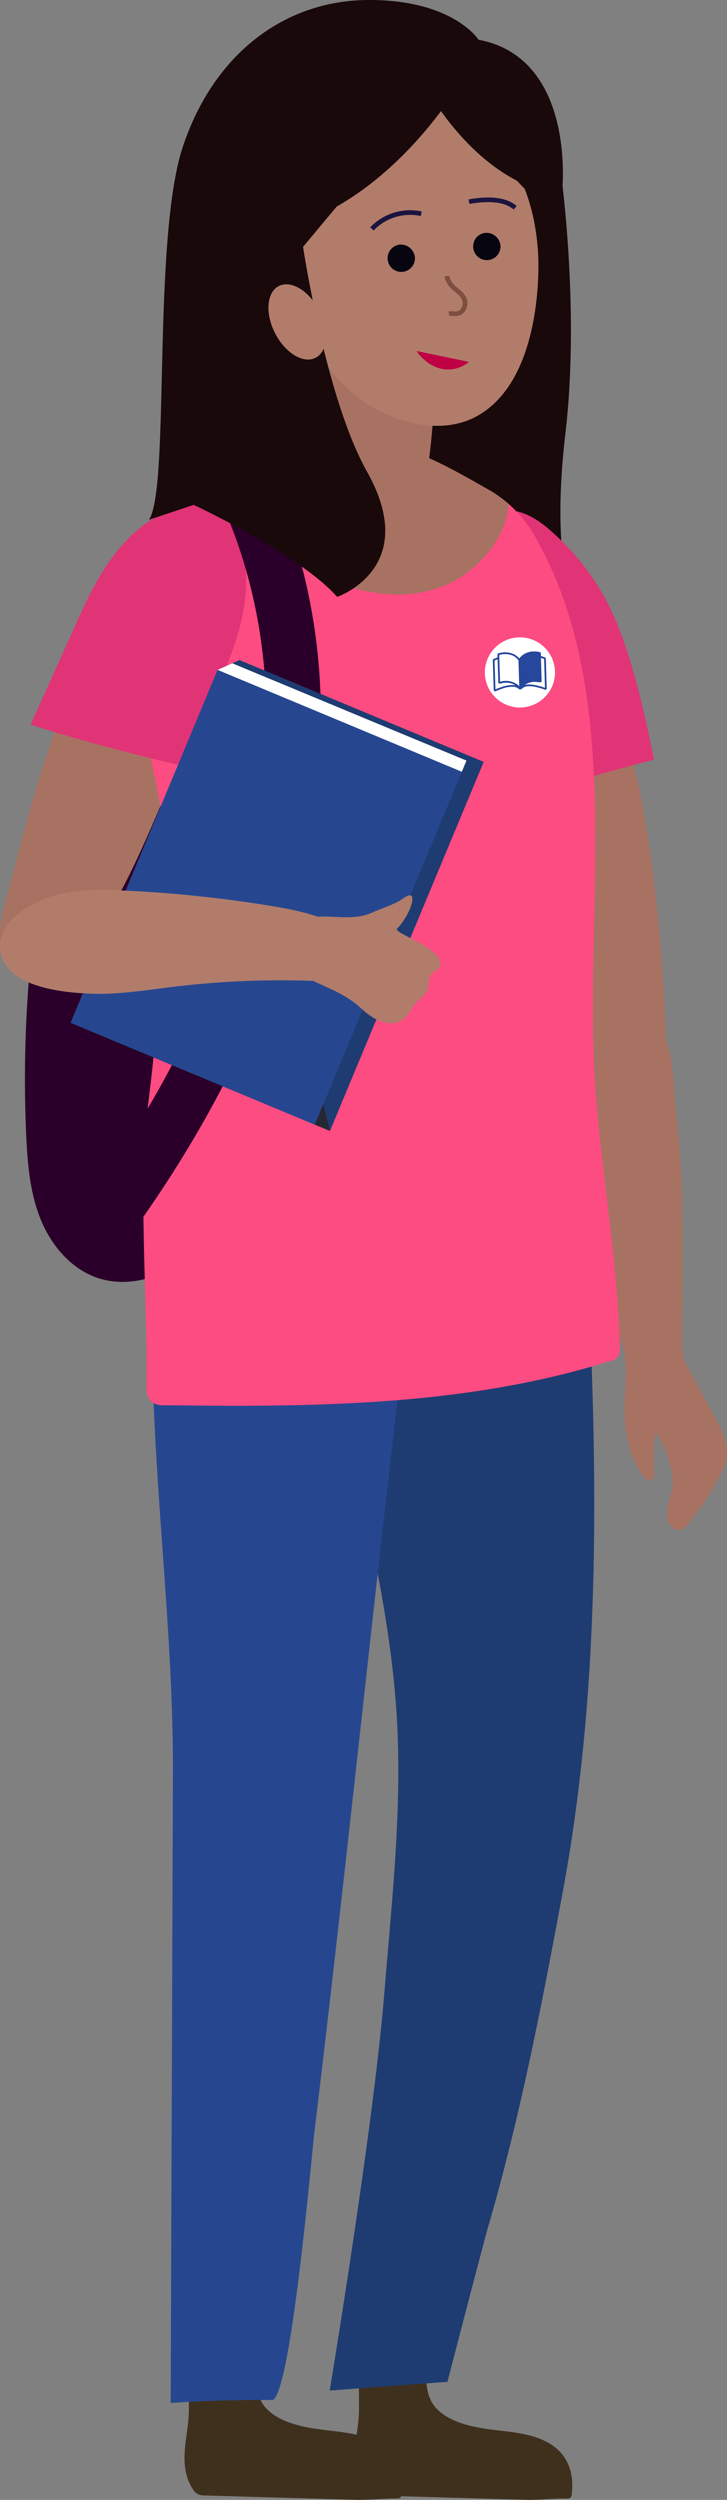 <svg xmlns="http://www.w3.org/2000/svg" xmlns:xlink="http://www.w3.org/1999/xlink" width="156.067" height="536.345" viewBox="0 0 156.067 536.345"><rect x="0" y="0" width="156.067" height="536.345" fill="#808080" stroke="none"/><defs><style>.a{fill:#fc4c81;}.b{fill:#19090a;}.c{fill:#a87262;}.d{fill:#e03476;}.e{fill:#3f301d;}.f{fill:#1e3c72;}.g{fill:#2a002a;}.h{fill:#264790;}.i{clip-path:url(#a);}.j{fill:#b27c6b;}.k{fill:#070510;}.l,.m{fill:none;stroke-miterlimit:10;}.l{stroke:#1c143f;}.m{stroke:#7d4f40;}.n{fill:#bf0043;}.o{fill:#fff;}.p{fill-rule:evenodd;fill:url(#b);}.q{fill:#252732;}</style><clipPath id="a"><path class="a" d="M1292.526,206.743c19.308,34.543,9.625,80.762,12.583,118.7,1.418,18.187,4.744,36.221,5.142,54.484a2.38,2.38,0,0,1-2.149,2.89c-30.666,9.652-63.405,9.887-95.549,9.461a4.59,4.59,0,0,1-2.623-.566c-1.208-.848-1.306-2.57-1.286-4.046.281-20.538-1.98-41.22.612-61.954,1.278-10.315,2.135-20.721,2.742-31.146a219.506,219.506,0,0,0,.4-24.386c-.382-7.2-2.306-13.418-3.573-20.382-1.271-7-.35-14.672-.3-21.762.069-9.98.561-25.353,10.322-31.052,9.527-5.561,20.348-9.969,31.309-11.548,11.444-1.648,22.963,5.326,32.577,10.782A26.624,26.624,0,0,1,1292.526,206.743Z"/></clipPath><linearGradient id="b" x1="0.041" y1="9.557" x2="0.041" y2="10.48" gradientUnits="objectBoundingBox"><stop offset="0.349" stop-color="#26479c"/><stop offset="0.903" stop-color="#00caf2"/></linearGradient></defs><g transform="translate(-1177.216 -90.793)"><path class="b" d="M1297.148,124.179s4.8,31.129,1.432,59.741,2.355,38.49,2.355,38.49-32.361-16.113-33.864-32.482l1.683-21.28s16.261-21.705,15.37-31.449S1297.148,124.179,1297.148,124.179Z"/><path class="c" d="M1320.136,313.756a8.056,8.056,0,0,1-.7,4.317,5.306,5.306,0,0,1-5.761,2.073,11.551,11.551,0,0,1-5.424-3.521c-6.054-6.277-9.005-14.874-11.23-23.3a202.656,202.656,0,0,1-5.818-32.715c-.618-6.566-.905-13.269.634-19.681.662-2.758,1.835-5.653,4.294-7.066,16.96-9.749,21.942,49.812,22.648,57.277Q1319.845,302.418,1320.136,313.756Z"/><path class="d" d="M1317.092,251.251q.267,1.272.529,2.541-13.228,3.348-26.232,7.513c-1.733-5.172-2.656-11.26-5.392-15.922-2.548-4.341-3.683-10.1-5.006-15.064-1.487-5.579-2.986-11.252-2.806-16.979.263-8.445,3.691-13.443,8.937-12.994,2.446.21,5.287,1.6,8.389,4.384a53.159,53.159,0,0,1,15.049,22.129C1313.522,234.756,1315.365,243.008,1317.092,251.251Z"/><path class="c" d="M1331.47,396.377c1.158,2.31,2.136,4.778,1.712,7.286a12.266,12.266,0,0,1-1.284,3.432,57.474,57.474,0,0,1-6.971,10.652,3.457,3.457,0,0,1-1.487,1.216c-1.206.389-2.487-.66-2.843-1.876-.867-2.956,1.285-5.936,1.03-8.885A22.621,22.621,0,0,0,1318,398.081a29.059,29.059,0,0,0-.336,8.02,3.5,3.5,0,0,1-.064,1.52,1.107,1.107,0,0,1-1.166.784,1.532,1.532,0,0,1-.777-.576c-3.085-3.632-4.147-8.581-4.347-13.341-.166-3.95.519-8.024.114-11.949-.289-2.794-1.322-4.82-1-7.8a1.628,1.628,0,0,1,.385-1.046,1.689,1.689,0,0,1,.992-.33l5.227-.575a3.258,3.258,0,0,1,4.195,2.914c2.473,7.178,6.114,12.784,9.644,19.508C1331.071,395.6,1331.273,395.984,1331.47,396.377Z"/><path class="c" d="M1305.411,305.943c4.366-1.134,10.047-.569,13.2,4.568,3.491,5.682,3.031,13.083,3.79,19.441,2.222,18.6.985,38.3,1.412,57.062a13.136,13.136,0,0,1-.757,5.84c-3.229,6.984-9.363.589-10.165-4.275-1.862-11.274-6.77-21.611-8.887-32.7-2.252-11.786-4-23.66-5.755-35.528C1297.039,312.139,1298.809,307.658,1305.411,305.943Z"/><path class="e" d="M1297.429,616.818c2.248,2.391,2.973,5.642,2.513,9.152a1.031,1.031,0,0,1-.331.74,1.105,1.105,0,0,1-.652.135c-2.84-.006-5.587.293-8.4.293l-32.883-.949a3.379,3.379,0,0,1-1.448-.258,3.227,3.227,0,0,1-1.189-1.232c-3.3-5.27-.751-11.349-.76-17q-.01-7-.023-14a.941.941,0,0,1,1.068-1.154,97.136,97.136,0,0,1,14.743-.2c-1.294,4.417-2.672,11.685.978,15.324,3.343,3.334,9.032,4.089,13.49,4.607,3.553.413,7.214.842,10.34,2.58A10.49,10.49,0,0,1,1297.429,616.818Z"/><path class="e" d="M1260.908,616.818c2.248,2.391,2.974,5.642,2.515,9.152a1.035,1.035,0,0,1-.332.74,1.107,1.107,0,0,1-.652.135c-2.84-.006-5.586.293-8.4.293l-32.883-.949a3.379,3.379,0,0,1-1.448-.258,3.218,3.218,0,0,1-1.188-1.232c-3.3-5.27-.751-11.349-.76-17q-.012-7-.024-14a.943.943,0,0,1,1.069-1.154,97.125,97.125,0,0,1,14.742-.2c-1.294,4.417-2.672,11.685.979,15.324,3.342,3.334,9.033,4.089,13.49,4.607,3.553.413,7.214.842,10.34,2.58A10.5,10.5,0,0,1,1260.908,616.818Z"/><path class="f" d="M1298.093,496.318c4.9-26.5,6.593-53.485,6.687-80.4.048-13.483-.308-26.965-.861-40.437-.543-13.274-1.151-27.6,1.411-40.66a1.582,1.582,0,0,0-1.477-2.229c-9.892-2.67-21.245-8.114-31.364-8.936-10.41-.848-15.9,10.218-18.85,18.5-7.234,20.311-3.972,45.07.437,65.666,3.825,17.868,7.676,35.861,8.466,54.172.811,18.808-1.3,37.7-2.82,56.42-2.32,28.629-11.728,85.265-11.728,85.265l25.273-1.867s7.807-30.058,8.748-33.281C1288.9,544.909,1293.6,520.571,1298.093,496.318Z"/><path class="g" d="M1242.56,239.8c-10.245-11.764-37.157-12.52-46.338.965a30.122,30.122,0,0,0-3.661,8.963,268.507,268.507,0,0,0-9.72,84.593c.274,6.054.777,12.208,3.008,17.844s6.442,10.759,12.167,12.75c6.569,2.284,14.087.032,19.51-4.322s9.066-10.532,12.026-16.826c6.961-14.808,10.757-30.881,14.1-46.9,3.126-14.971,5.907-30.381,3.482-45.481C1246.466,247.23,1245.323,242.972,1242.56,239.8Z"/><path class="c" d="M1216.512,252.547c-5.347,11.854-9.777,24-16.567,35.135-2.684,4.4-5.918,8.908-10.755,10.69-6.755,2.486-12.049.377-11.973-7.3a29.875,29.875,0,0,1,1.333-7.4c2.576-9.592,4.847-19.125,7.977-28.627,4.893-14.85,9.818-29.778,17.048-43.642,5.242-10.051,21.665-18.12,25.733-2.391,3.02,11.68-3.8,23.587-8.423,33.833Q1218.7,247.7,1216.512,252.547Z"/><path class="h" d="M1214.942,327.164c-3.225,9.872-3.926,20.6-4.572,30.982-2.364,37.97,4.1,75.481,3.967,113.224l-.472,132.328q0,1.323-.009,2.646,10.857-.717,21.742-.637c3.955,0,8.487-52.263,9.107-57.4,7.815-64.712,14.252-129.621,22.288-194.294,1.328-10.685,2.874-22.317-1.439-32.464a26.185,26.185,0,0,0-13.6-13.959c-5.424-2.268-11.361-2.322-17.149-2.2-3.1.068-6.274.2-9.179,1.422-7.073,2.99-8.445,13.609-10.584,20.037C1215.011,326.955,1214.977,327.06,1214.942,327.164Z"/><path class="a" d="M1292.526,206.743c19.308,34.543,9.625,80.762,12.583,118.7,1.418,18.187,4.744,36.221,5.142,54.484a2.38,2.38,0,0,1-2.149,2.89c-30.666,9.652-63.405,9.887-95.549,9.461a4.59,4.59,0,0,1-2.623-.566c-1.208-.848-1.306-2.57-1.286-4.046.281-20.538-1.98-41.22.612-61.954,1.278-10.315,2.135-20.721,2.742-31.146a219.506,219.506,0,0,0,.4-24.386c-.382-7.2-2.306-13.418-3.573-20.382-1.271-7-.35-14.672-.3-21.762.069-9.98.561-25.353,10.322-31.052,9.527-5.561,20.348-9.969,31.309-11.548,11.444-1.648,22.963,5.326,32.577,10.782A26.624,26.624,0,0,1,1292.526,206.743Z"/><g class="i"><path class="c" d="M1261.336,218.334a27.464,27.464,0,0,0,10.79-1.684c8.3-3.153,16.539-13.072,13.777-22.512a10.54,10.54,0,0,0-3.039-4.417c-7.473-7.232-18.276-10.026-28.361-10.926-10.142-.9-20.188,4.52-27.1,11.82-1.215,1.282-2.412,2.819-2.359,4.586s1.325,3.212,2.547,4.479c5.851,6.067,12.316,11.739,19.974,15.26A36.51,36.51,0,0,0,1261.336,218.334Z"/></g><path class="d" d="M1229.474,209.334c-1.019-5.151-4.563-11.85-10.607-10.627a26.053,26.053,0,0,0-10.941,4.824c-6.323,4.84-10.368,12.157-13.579,19.286l-10.568,23.464q15.768,4.939,31.891,8.632C1222.2,240.808,1232.627,225.284,1229.474,209.334Z"/><path class="g" d="M1204.54,356.691l-9.524-6.963c39.451-53.948,50.54-110.533,27.387-156l10.421-5.563C1258.034,237.68,1246.671,299.077,1204.54,356.691Z"/><path class="c" d="M1267.613,196.085a7.353,7.353,0,0,1-.858,1.291c-1.9,2.264-4.792,2.535-7.325,2.1a18.926,18.926,0,0,1-9.675-4.923c-6.447-6.023-1.83-19.857-1.19-28.6a7.166,7.166,0,0,1,.242-1.616c.608-1.957,2.583-2.611,4.252-2.768a20.775,20.775,0,0,1,10.606,1.832c2.44,1.117,6.642,2.3,6.731,5.978a128.553,128.553,0,0,1-1.19,20.742A18.437,18.437,0,0,1,1267.613,196.085Z"/><path class="j" d="M1239.966,149.555c.97,10.586,6.266,20.93,15.027,27.166,6.7,4.771,16.87,7.571,24.521,3.4,10.27-5.593,13.005-20.269,13.272-30.892.317-12.563-3.924-26.852-15.81-33.032-8.359-4.347-21.735-5.4-28.25,2.479C1241.98,126.84,1238.955,138.526,1239.966,149.555Z"/><path class="k" d="M1266.291,145.994a2.937,2.937,0,1,1-3.336-2.712A3.045,3.045,0,0,1,1266.291,145.994Z"/><path class="k" d="M1284.659,143.471a2.937,2.937,0,1,1-3.335-2.712A3.044,3.044,0,0,1,1284.659,143.471Z"/><path class="l" d="M1257.052,139.914a11.31,11.31,0,0,1,10.6-3.258"/><path class="l" d="M1277.905,134.062c3.02-.56,7.413-.855,9.906,1.305"/><path class="m" d="M1273.171,150.015a2.422,2.422,0,0,0,.216.819c.817,1.9,2.3,2.145,3.283,3.711a2.381,2.381,0,0,1,.391,1.16,2.575,2.575,0,0,1-.187,1.037,1.945,1.945,0,0,1-1.54,1.339c-.579.082-1.162-.074-1.741.009"/><path class="n" d="M1277.905,168.44c-3.6,2.859-8.3,1.883-11.291-2.342"/><path class="o" d="M1288.83,242.586h0a7.526,7.526,0,0,1-7.526-7.526h0a7.527,7.527,0,0,1,7.526-7.526h0a7.527,7.527,0,0,1,7.526,7.526h0A7.526,7.526,0,0,1,1288.83,242.586Z"/><path class="p" d="M1294.147,231.816c-.228-.075-.451-.164-.68-.232a.16.16,0,0,1-.136-.191c0-.123-.005-.247-.009-.372a.32.32,0,0,0-.294-.344,5.768,5.768,0,0,0-1.443-.108,3.812,3.812,0,0,0-2.366.934c-.194.17-.368.357-.555.539l-.047-.05a3.4,3.4,0,0,0-1.137-.861,4.592,4.592,0,0,0-3.249-.168.29.29,0,0,0-.225.306c0,.146,0,.291.014.436a.142.142,0,0,1-.113.167c-.226.089-.449.19-.675.279a.334.334,0,0,0-.226.36q.1,3.126.192,6.253c.011.3.2.414.48.3.444-.177.888-.361,1.34-.516a6.314,6.314,0,0,1,2.325-.407,1.733,1.733,0,0,1,1.217.465.622.622,0,0,0,.637.006l.022-.015a1.747,1.747,0,0,1,1.23-.554,5.418,5.418,0,0,1,1.571.1,13.557,13.557,0,0,1,2.108.6c.276.1.466-.032.459-.321q-.1-3.138-.192-6.277A.329.329,0,0,0,1294.147,231.816Zm-7.3,5.957a8.073,8.073,0,0,0-2.278.531c-.325.117-.644.246-.983.379-.005-.055-.01-.1-.014-.145q-.087-2.955-.182-5.914a.15.15,0,0,1,.108-.174c.174-.064.345-.143.537-.224l.006.177q.072,2.342.144,4.684c.008.313.165.427.47.352a4.643,4.643,0,0,1,2.113-.071,3.137,3.137,0,0,1,1.032.416C1287.476,237.779,1287.161,237.754,1286.846,237.773Zm1.831.088c0,.032,0,.065,0,.123a4.229,4.229,0,0,0-4.109-.922l-.006-.152q-.081-2.73-.168-5.458c0-.113.03-.152.137-.178a4.348,4.348,0,0,1,2.407.047,3.07,3.07,0,0,1,1.507,1.067.358.358,0,0,1,.072.2Q1288.6,235.223,1288.677,237.861Zm5.34-5.551q.093,2.952.182,5.906l0,.146c-.074-.025-.137-.041-.193-.063a11.631,11.631,0,0,0-2.551-.62,5.108,5.108,0,0,0-1.53.044c.04-.026.075-.054.113-.078a3.651,3.651,0,0,1,2.2-.549,7.578,7.578,0,0,1,.818.092c.29.044.443-.077.434-.374q-.07-2.351-.143-4.7l-.006-.177c.224.08.424.149.622.223.02.007.035.037.043.058A.3.3,0,0,1,1294.017,232.31Z"/><rect class="q" width="85.781" height="56.8" transform="translate(1195.606 311.587) rotate(-67.371)"/><path class="f" d="M1228.611,232.409l52.428,21.855-33.006,79.176-.745-3.056-23.364-95.869,3.156-1.419h0Z"/><path class="o" d="M1227.08,233.1l50.272,20.878c-.454,1.086-.253.607-1,2.4l-41.918,27.289-10.51-49.146Z"/><rect class="h" width="82.032" height="56.8" transform="translate(1192.36 310.233) rotate(-67.37)"/><path class="j" d="M1238.384,285.678c6.722,1.292,19.554,4.693,14.584,12.255-2.209,3.359-5.909,3.377-9.461,3.272a195.183,195.183,0,0,0-29.4,1.342c-5.72.7-11.45,1.647-17.21,1.444-5.942-.21-17.648-1.267-19.455-8.449-1.765-7.015,7.3-11.746,12.711-12.968a50.272,50.272,0,0,1,13.1-.74,273.145,273.145,0,0,1,32.566,3.393C1236.478,285.334,1237.36,285.481,1238.384,285.678Z"/><path class="j" d="M1263.038,290.809a4.109,4.109,0,0,1-.715-.625,13.013,13.013,0,0,0,1.85-2.389c1.388-2.261,1.962-4.431,1.282-4.849-.314-.193-.848.037-1.463.551q.2-.29.4-.571c-1.09,1.52-5.493,2.82-7.212,3.628-4.833,2.271-10.46-.194-15.658,1.581a2.463,2.463,0,0,0-1.422.93,2.579,2.579,0,0,0-.206,1.478c.2,3.377-.554,8.056,2.852,9.857,3.424,1.811,6.931,2.933,10.051,5.155a17.97,17.97,0,0,1,1.9,1.549c2.484,2.33,6.666,4.963,9.783,1.725a26.822,26.822,0,0,0,1.6-2.355c.975-1.264,2.591-2.108,3.023-3.645.282-1.014.006-2.229.681-3.037.439-.525,1.179-.726,1.613-1.254C1273.839,295.54,1264.494,291.871,1263.038,290.809Z"/><path class="b" d="M1270.263,110.24s16.434,17.926,20.663,22.17l7-1.1s2.854-28.074-17.971-31.991c0,0-5.41-8.529-23.471-8.529s-33.3,11.438-39.983,31.374-2.718,73.386-7.313,80.15l9.611-3.2s22.564,10.482,30.8,19.739c0,0,18.071-6.144,6.385-26.907-8.869-15.759-13.707-48.192-13.707-48.192Z"/><path class="j" d="M1245.758,157.426c2.182,4.25,1.826,8.784-.794,10.13s-6.512-1.009-8.694-5.258-1.827-8.784.794-10.13S1243.576,153.178,1245.758,157.426Z"/><path class="b" d="M1275.45,109.4s-9.848,16.787-26.473,26a31.516,31.516,0,0,1,.645-16.224c2.745-8.331,21.666-13.718,25.125-12.907S1275.45,109.4,1275.45,109.4Z"/><path class="b" d="M1270.047,111.827s7.25,12.565,18.993,18.162l4.429-9.475S1289.137,103.24,1270.047,111.827Z"/></g></svg>